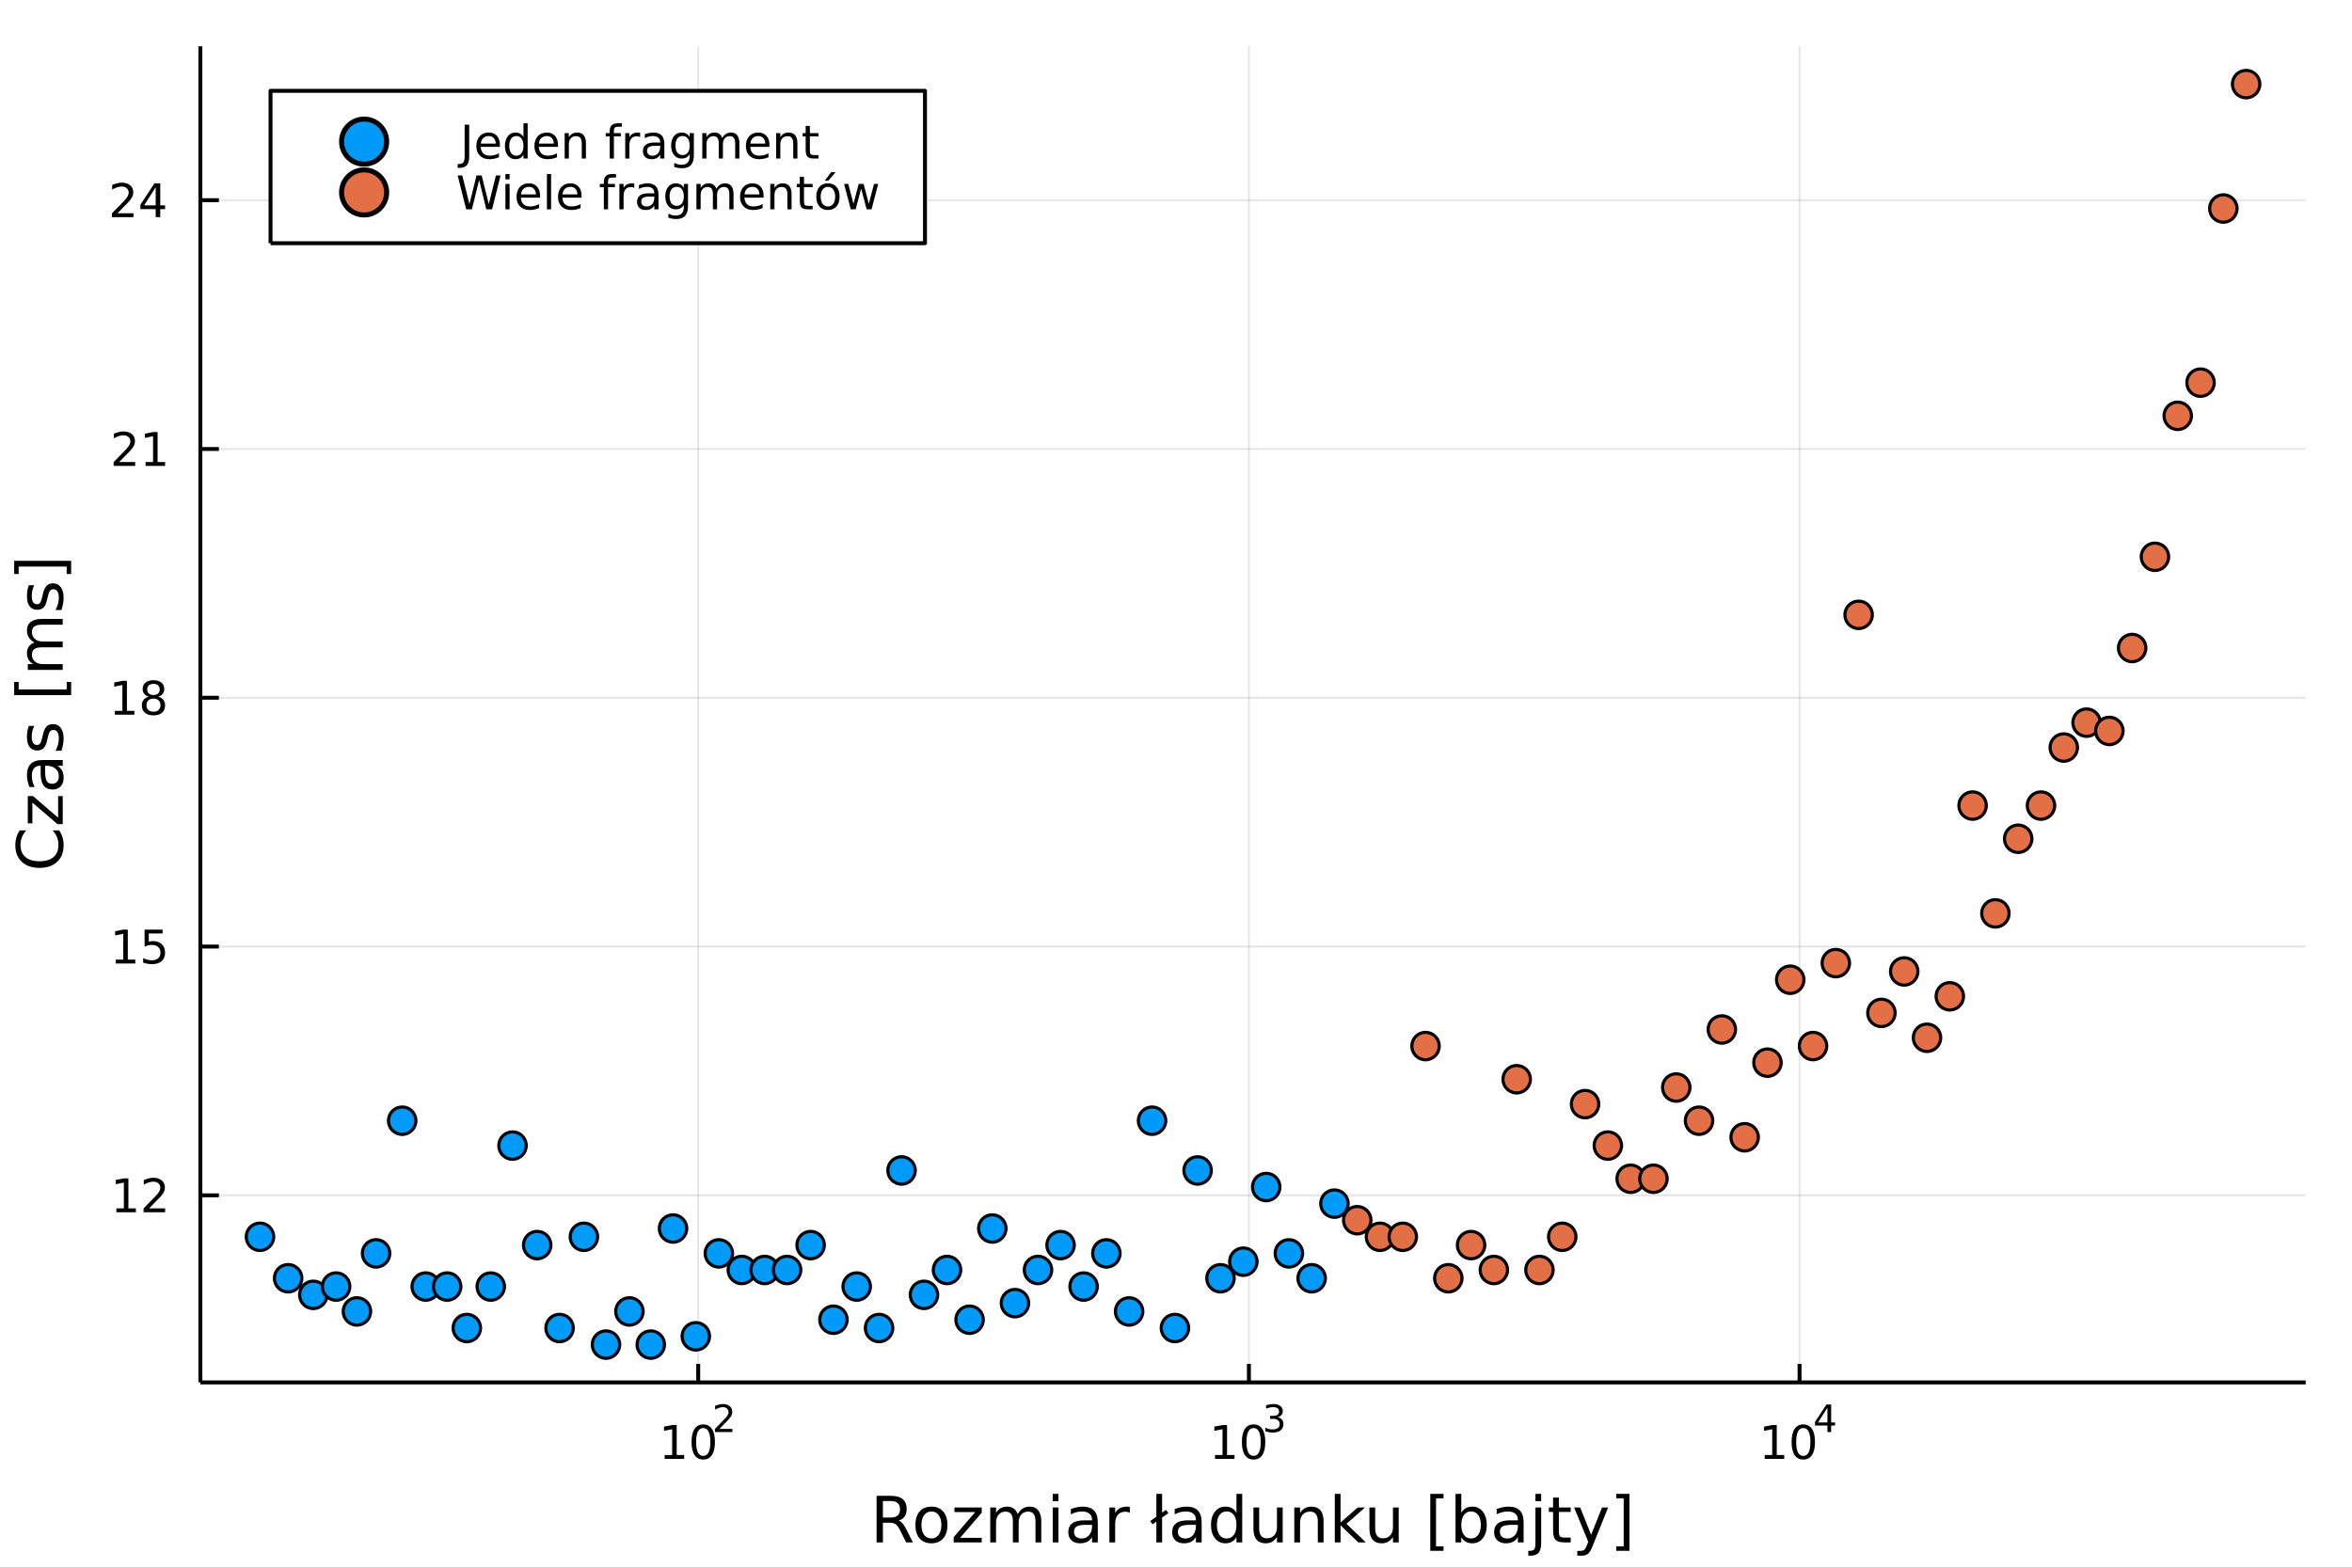 <?xml version="1.0" encoding="utf-8"?>
<svg xmlns="http://www.w3.org/2000/svg" xmlns:xlink="http://www.w3.org/1999/xlink" width="600" height="400" viewBox="0 0 2400 1600">
<rect x="0" y="0" width="2400" height="1600" fill="#333333" stroke="none"/>
<defs>
  <clipPath id="clip360">
    <rect x="0" y="0" width="2400" height="1600"/>
  </clipPath>
</defs>
<path clip-path="url(#clip360)" d="
M0 1600 L2400 1600 L2400 0 L0 0  Z
  " fill="#ffffff" fill-rule="evenodd" fill-opacity="1"/>
<defs>
  <clipPath id="clip361">
    <rect x="480" y="0" width="1681" height="1600"/>
  </clipPath>
</defs>
<path clip-path="url(#clip360)" d="
M204.45 1410.9 L2352.76 1410.9 L2352.76 47.244 L204.45 47.244  Z
  " fill="#ffffff" fill-rule="evenodd" fill-opacity="1"/>
<defs>
  <clipPath id="clip362">
    <rect x="204" y="47" width="2149" height="1365"/>
  </clipPath>
</defs>
<polyline clip-path="url(#clip362)" style="stroke:#000000; stroke-linecap:butt; stroke-linejoin:round; stroke-width:2; stroke-opacity:0.1; fill:none" points="
  712.465,1410.9 712.465,47.244 
  "/>
<polyline clip-path="url(#clip362)" style="stroke:#000000; stroke-linecap:butt; stroke-linejoin:round; stroke-width:2; stroke-opacity:0.1; fill:none" points="
  1274.38,1410.9 1274.38,47.244 
  "/>
<polyline clip-path="url(#clip362)" style="stroke:#000000; stroke-linecap:butt; stroke-linejoin:round; stroke-width:2; stroke-opacity:0.1; fill:none" points="
  1836.29,1410.9 1836.29,47.244 
  "/>
<polyline clip-path="url(#clip360)" style="stroke:#000000; stroke-linecap:butt; stroke-linejoin:round; stroke-width:4; stroke-opacity:1; fill:none" points="
  204.45,1410.9 2352.76,1410.9 
  "/>
<polyline clip-path="url(#clip360)" style="stroke:#000000; stroke-linecap:butt; stroke-linejoin:round; stroke-width:4; stroke-opacity:1; fill:none" points="
  712.465,1410.9 712.465,1392 
  "/>
<polyline clip-path="url(#clip360)" style="stroke:#000000; stroke-linecap:butt; stroke-linejoin:round; stroke-width:4; stroke-opacity:1; fill:none" points="
  1274.38,1410.9 1274.38,1392 
  "/>
<polyline clip-path="url(#clip360)" style="stroke:#000000; stroke-linecap:butt; stroke-linejoin:round; stroke-width:4; stroke-opacity:1; fill:none" points="
  1836.29,1410.9 1836.29,1392 
  "/>
<path clip-path="url(#clip360)" d="M678.237 1485.02 L685.876 1485.02 L685.876 1458.66 L677.566 1460.32 L677.566 1456.06 L685.83 1454.4 L690.506 1454.4 L690.506 1485.02 L698.145 1485.02 L698.145 1488.96 L678.237 1488.96 L678.237 1485.02 Z" fill="#000000" fill-rule="evenodd" fill-opacity="1" /><path clip-path="url(#clip360)" d="M717.589 1457.48 Q713.978 1457.48 712.149 1461.04 Q710.344 1464.58 710.344 1471.71 Q710.344 1478.82 712.149 1482.38 Q713.978 1485.92 717.589 1485.92 Q721.223 1485.92 723.029 1482.38 Q724.858 1478.82 724.858 1471.71 Q724.858 1464.58 723.029 1461.04 Q721.223 1457.48 717.589 1457.48 M717.589 1453.77 Q723.399 1453.77 726.455 1458.38 Q729.534 1462.96 729.534 1471.71 Q729.534 1480.44 726.455 1485.04 Q723.399 1489.63 717.589 1489.63 Q711.779 1489.63 708.7 1485.04 Q705.645 1480.44 705.645 1471.71 Q705.645 1462.96 708.7 1458.38 Q711.779 1453.77 717.589 1453.77 Z" fill="#000000" fill-rule="evenodd" fill-opacity="1" /><path clip-path="url(#clip360)" d="M734.104 1458.35 L747.363 1458.35 L747.363 1461.55 L729.534 1461.55 L729.534 1458.35 Q731.696 1456.11 735.42 1452.35 Q739.163 1448.57 740.122 1447.48 Q741.947 1445.43 742.661 1444.02 Q743.395 1442.59 743.395 1441.22 Q743.395 1438.98 741.815 1437.57 Q740.254 1436.16 737.734 1436.16 Q735.947 1436.16 733.953 1436.78 Q731.979 1437.4 729.722 1438.66 L729.722 1434.82 Q732.016 1433.9 734.01 1433.43 Q736.003 1432.96 737.658 1432.96 Q742.022 1432.96 744.617 1435.14 Q747.213 1437.32 747.213 1440.97 Q747.213 1442.7 746.555 1444.26 Q745.915 1445.8 744.204 1447.91 Q743.733 1448.46 741.213 1451.07 Q738.693 1453.67 734.104 1458.35 Z" fill="#000000" fill-rule="evenodd" fill-opacity="1" /><path clip-path="url(#clip360)" d="M1239.82 1485.02 L1247.46 1485.02 L1247.46 1458.66 L1239.15 1460.32 L1239.15 1456.06 L1247.41 1454.4 L1252.09 1454.4 L1252.09 1485.02 L1259.73 1485.02 L1259.73 1488.96 L1239.82 1488.96 L1239.82 1485.02 Z" fill="#000000" fill-rule="evenodd" fill-opacity="1" /><path clip-path="url(#clip360)" d="M1279.17 1457.48 Q1275.56 1457.48 1273.73 1461.04 Q1271.93 1464.58 1271.93 1471.71 Q1271.93 1478.82 1273.73 1482.38 Q1275.56 1485.92 1279.17 1485.92 Q1282.81 1485.92 1284.61 1482.38 Q1286.44 1478.82 1286.44 1471.71 Q1286.44 1464.58 1284.61 1461.04 Q1282.81 1457.48 1279.17 1457.48 M1279.17 1453.77 Q1284.98 1453.77 1288.04 1458.38 Q1291.12 1462.96 1291.12 1471.71 Q1291.12 1480.44 1288.04 1485.04 Q1284.98 1489.63 1279.17 1489.63 Q1273.36 1489.63 1270.28 1485.04 Q1267.23 1480.44 1267.23 1471.71 Q1267.23 1462.96 1270.28 1458.38 Q1273.36 1453.77 1279.17 1453.77 Z" fill="#000000" fill-rule="evenodd" fill-opacity="1" /><path clip-path="url(#clip360)" d="M1303.81 1446.41 Q1306.54 1446.99 1308.06 1448.83 Q1309.6 1450.68 1309.6 1453.38 Q1309.6 1457.54 1306.74 1459.82 Q1303.89 1462.09 1298.62 1462.09 Q1296.85 1462.09 1294.97 1461.73 Q1293.11 1461.4 1291.12 1460.7 L1291.12 1457.03 Q1292.7 1457.95 1294.58 1458.42 Q1296.46 1458.89 1298.51 1458.89 Q1302.08 1458.89 1303.94 1457.48 Q1305.82 1456.07 1305.82 1453.38 Q1305.82 1450.9 1304.07 1449.51 Q1302.34 1448.1 1299.24 1448.1 L1295.97 1448.1 L1295.97 1444.98 L1299.39 1444.98 Q1302.19 1444.98 1303.68 1443.87 Q1305.17 1442.74 1305.17 1440.63 Q1305.17 1438.47 1303.62 1437.32 Q1302.1 1436.16 1299.24 1436.16 Q1297.68 1436.16 1295.89 1436.49 Q1294.11 1436.83 1291.96 1437.55 L1291.96 1434.16 Q1294.12 1433.56 1296.01 1433.26 Q1297.91 1432.96 1299.58 1432.96 Q1303.9 1432.96 1306.43 1434.93 Q1308.95 1436.89 1308.95 1440.24 Q1308.95 1442.57 1307.61 1444.19 Q1306.27 1445.79 1303.81 1446.41 Z" fill="#000000" fill-rule="evenodd" fill-opacity="1" /><path clip-path="url(#clip360)" d="M1800.74 1485.02 L1808.38 1485.02 L1808.38 1458.66 L1800.07 1460.32 L1800.07 1456.06 L1808.34 1454.4 L1813.01 1454.4 L1813.01 1485.02 L1820.65 1485.02 L1820.65 1488.96 L1800.74 1488.96 L1800.74 1485.02 Z" fill="#000000" fill-rule="evenodd" fill-opacity="1" /><path clip-path="url(#clip360)" d="M1840.1 1457.48 Q1836.48 1457.48 1834.66 1461.04 Q1832.85 1464.58 1832.85 1471.71 Q1832.85 1478.82 1834.66 1482.38 Q1836.48 1485.92 1840.1 1485.92 Q1843.73 1485.92 1845.53 1482.38 Q1847.36 1478.82 1847.36 1471.71 Q1847.36 1464.58 1845.53 1461.04 Q1843.73 1457.48 1840.1 1457.48 M1840.1 1453.77 Q1845.91 1453.77 1848.96 1458.38 Q1852.04 1462.96 1852.04 1471.71 Q1852.04 1480.44 1848.96 1485.04 Q1845.91 1489.63 1840.1 1489.63 Q1834.28 1489.63 1831.21 1485.04 Q1828.15 1480.44 1828.15 1471.71 Q1828.15 1462.96 1831.21 1458.38 Q1834.28 1453.77 1840.1 1453.77 Z" fill="#000000" fill-rule="evenodd" fill-opacity="1" /><path clip-path="url(#clip360)" d="M1864.72 1436.78 L1855.12 1451.77 L1864.72 1451.77 L1864.72 1436.78 M1863.72 1433.47 L1868.5 1433.47 L1868.5 1451.77 L1872.5 1451.77 L1872.5 1454.93 L1868.5 1454.93 L1868.5 1461.55 L1864.72 1461.55 L1864.72 1454.93 L1852.04 1454.93 L1852.04 1451.26 L1863.72 1433.47 Z" fill="#000000" fill-rule="evenodd" fill-opacity="1" /><path clip-path="url(#clip360)" d="M917.031 1551.91 Q919.1 1552.61 921.041 1554.9 Q923.014 1557.19 924.988 1561.2 L931.513 1574.19 L924.606 1574.19 L918.527 1562 Q916.171 1557.22 913.943 1555.66 Q911.747 1554.1 907.928 1554.1 L900.925 1554.1 L900.925 1574.19 L894.496 1574.19 L894.496 1526.67 L909.01 1526.67 Q917.158 1526.67 921.168 1530.07 Q925.179 1533.48 925.179 1540.35 Q925.179 1544.84 923.078 1547.8 Q921.009 1550.76 917.031 1551.91 M900.925 1531.95 L900.925 1548.82 L909.01 1548.82 Q913.657 1548.82 916.012 1546.69 Q918.399 1544.52 918.399 1540.35 Q918.399 1536.18 916.012 1534.08 Q913.657 1531.95 909.01 1531.95 L900.925 1531.95 Z" fill="#000000" fill-rule="evenodd" fill-opacity="1" /><path clip-path="url(#clip360)" d="M950.419 1542.64 Q945.708 1542.64 942.971 1546.34 Q940.234 1550 940.234 1556.39 Q940.234 1562.79 942.939 1566.48 Q945.676 1570.14 950.419 1570.14 Q955.098 1570.14 957.835 1566.45 Q960.572 1562.76 960.572 1556.39 Q960.572 1550.06 957.835 1546.37 Q955.098 1542.64 950.419 1542.64 M950.419 1537.68 Q958.058 1537.68 962.418 1542.64 Q966.779 1547.61 966.779 1556.39 Q966.779 1565.15 962.418 1570.14 Q958.058 1575.11 950.419 1575.11 Q942.748 1575.11 938.388 1570.14 Q934.059 1565.15 934.059 1556.39 Q934.059 1547.61 938.388 1542.64 Q942.748 1537.68 950.419 1537.68 Z" fill="#000000" fill-rule="evenodd" fill-opacity="1" /><path clip-path="url(#clip360)" d="M973.94 1538.54 L1001.76 1538.54 L1001.76 1543.88 L979.733 1569.51 L1001.76 1569.51 L1001.76 1574.19 L973.144 1574.19 L973.144 1568.84 L995.17 1543.22 L973.94 1543.22 L973.94 1538.54 Z" fill="#000000" fill-rule="evenodd" fill-opacity="1" /><path clip-path="url(#clip360)" d="M1038.46 1545.38 Q1040.65 1541.43 1043.71 1539.56 Q1046.76 1537.68 1050.9 1537.68 Q1056.47 1537.68 1059.5 1541.59 Q1062.52 1545.48 1062.52 1552.67 L1062.52 1574.19 L1056.63 1574.19 L1056.63 1552.86 Q1056.63 1547.74 1054.82 1545.25 Q1053 1542.77 1049.28 1542.77 Q1044.73 1542.77 1042.08 1545.79 Q1039.44 1548.82 1039.44 1554.04 L1039.44 1574.19 L1033.55 1574.19 L1033.55 1552.86 Q1033.55 1547.7 1031.74 1545.25 Q1029.93 1542.77 1026.14 1542.77 Q1021.65 1542.77 1019.01 1545.83 Q1016.37 1548.85 1016.37 1554.04 L1016.37 1574.19 L1010.48 1574.19 L1010.48 1538.54 L1016.37 1538.54 L1016.37 1544.08 Q1018.37 1540.8 1021.17 1539.24 Q1023.97 1537.68 1027.83 1537.68 Q1031.71 1537.68 1034.41 1539.65 Q1037.15 1541.62 1038.46 1545.38 Z" fill="#000000" fill-rule="evenodd" fill-opacity="1" /><path clip-path="url(#clip360)" d="M1074.2 1538.54 L1080.06 1538.54 L1080.06 1574.19 L1074.2 1574.19 L1074.2 1538.54 M1074.2 1524.66 L1080.06 1524.66 L1080.06 1532.08 L1074.2 1532.08 L1074.2 1524.66 Z" fill="#000000" fill-rule="evenodd" fill-opacity="1" /><path clip-path="url(#clip360)" d="M1108.51 1556.27 Q1101.41 1556.27 1098.68 1557.89 Q1095.94 1559.51 1095.94 1563.43 Q1095.94 1566.55 1097.98 1568.39 Q1100.04 1570.21 1103.58 1570.21 Q1108.45 1570.21 1111.38 1566.77 Q1114.34 1563.3 1114.34 1557.57 L1114.34 1556.27 L1108.51 1556.27 M1120.19 1553.85 L1120.19 1574.19 L1114.34 1574.19 L1114.34 1568.77 Q1112.33 1572.02 1109.34 1573.58 Q1106.35 1575.11 1102.02 1575.11 Q1096.54 1575.11 1093.3 1572.05 Q1090.08 1568.97 1090.08 1563.81 Q1090.08 1557.79 1094.09 1554.74 Q1098.14 1551.68 1106.12 1551.68 L1114.34 1551.68 L1114.34 1551.11 Q1114.34 1547.07 1111.66 1544.87 Q1109.02 1542.64 1104.21 1542.64 Q1101.16 1542.64 1098.26 1543.38 Q1095.37 1544.11 1092.69 1545.57 L1092.69 1540.16 Q1095.91 1538.92 1098.93 1538.31 Q1101.95 1537.68 1104.82 1537.68 Q1112.55 1537.68 1116.37 1541.69 Q1120.19 1545.7 1120.19 1553.85 Z" fill="#000000" fill-rule="evenodd" fill-opacity="1" /><path clip-path="url(#clip360)" d="M1152.91 1544.01 Q1151.93 1543.44 1150.75 1543.18 Q1149.6 1542.9 1148.2 1542.9 Q1143.24 1542.9 1140.56 1546.14 Q1137.92 1549.36 1137.92 1555.41 L1137.92 1574.19 L1132.03 1574.19 L1132.03 1538.54 L1137.92 1538.54 L1137.92 1544.08 Q1139.77 1540.83 1142.73 1539.27 Q1145.69 1537.68 1149.92 1537.68 Q1150.52 1537.68 1151.26 1537.77 Q1151.99 1537.84 1152.88 1538 L1152.91 1544.01 Z" fill="#000000" fill-rule="evenodd" fill-opacity="1" /><path clip-path="url(#clip360)" d="M1179.97 1524.66 L1185.82 1524.66 L1185.82 1543.82 L1189.8 1540.96 L1192.22 1544.33 L1185.82 1548.82 L1185.82 1574.19 L1179.97 1574.19 L1179.97 1552.99 L1176.05 1555.79 L1173.7 1552.41 L1179.97 1547.93 L1179.97 1524.66 Z" fill="#000000" fill-rule="evenodd" fill-opacity="1" /><path clip-path="url(#clip360)" d="M1214.5 1556.27 Q1207.4 1556.27 1204.67 1557.89 Q1201.93 1559.51 1201.93 1563.43 Q1201.93 1566.55 1203.96 1568.39 Q1206.03 1570.21 1209.57 1570.21 Q1214.44 1570.21 1217.36 1566.77 Q1220.32 1563.3 1220.32 1557.57 L1220.32 1556.27 L1214.5 1556.27 M1226.18 1553.85 L1226.18 1574.19 L1220.32 1574.19 L1220.32 1568.77 Q1218.32 1572.02 1215.33 1573.58 Q1212.34 1575.11 1208.01 1575.11 Q1202.53 1575.11 1199.29 1572.05 Q1196.07 1568.97 1196.07 1563.81 Q1196.07 1557.79 1200.08 1554.74 Q1204.12 1551.68 1212.11 1551.68 L1220.32 1551.68 L1220.32 1551.11 Q1220.32 1547.07 1217.65 1544.87 Q1215.01 1542.64 1210.2 1542.64 Q1207.15 1542.64 1204.25 1543.38 Q1201.35 1544.11 1198.68 1545.57 L1198.68 1540.16 Q1201.9 1538.92 1204.92 1538.31 Q1207.94 1537.68 1210.81 1537.68 Q1218.54 1537.68 1222.36 1541.69 Q1226.18 1545.7 1226.18 1553.85 Z" fill="#000000" fill-rule="evenodd" fill-opacity="1" /><path clip-path="url(#clip360)" d="M1261.7 1543.95 L1261.7 1524.66 L1267.56 1524.66 L1267.56 1574.19 L1261.7 1574.19 L1261.7 1568.84 Q1259.86 1572.02 1257.02 1573.58 Q1254.22 1575.11 1250.28 1575.11 Q1243.81 1575.11 1239.74 1569.95 Q1235.7 1564.8 1235.7 1556.39 Q1235.7 1547.99 1239.74 1542.83 Q1243.81 1537.68 1250.28 1537.68 Q1254.22 1537.68 1257.02 1539.24 Q1259.86 1540.77 1261.7 1543.95 M1241.75 1556.39 Q1241.75 1562.85 1244.39 1566.55 Q1247.06 1570.21 1251.71 1570.21 Q1256.35 1570.21 1259.03 1566.55 Q1261.7 1562.85 1261.7 1556.39 Q1261.7 1549.93 1259.03 1546.27 Q1256.35 1542.58 1251.71 1542.58 Q1247.06 1542.58 1244.39 1546.27 Q1241.75 1549.93 1241.75 1556.39 Z" fill="#000000" fill-rule="evenodd" fill-opacity="1" /><path clip-path="url(#clip360)" d="M1279.02 1560.12 L1279.02 1538.54 L1284.87 1538.54 L1284.87 1559.89 Q1284.87 1564.96 1286.85 1567.5 Q1288.82 1570.02 1292.77 1570.02 Q1297.51 1570.02 1300.25 1566.99 Q1303.02 1563.97 1303.02 1558.75 L1303.02 1538.54 L1308.87 1538.54 L1308.87 1574.19 L1303.02 1574.19 L1303.02 1568.71 Q1300.88 1571.96 1298.05 1573.55 Q1295.25 1575.11 1291.53 1575.11 Q1285.38 1575.11 1282.2 1571.29 Q1279.02 1567.47 1279.02 1560.12 M1293.75 1537.68 L1293.75 1537.68 Z" fill="#000000" fill-rule="evenodd" fill-opacity="1" /><path clip-path="url(#clip360)" d="M1350.57 1552.67 L1350.57 1574.19 L1344.71 1574.19 L1344.71 1552.86 Q1344.71 1547.8 1342.74 1545.29 Q1340.76 1542.77 1336.82 1542.77 Q1332.07 1542.77 1329.34 1545.79 Q1326.6 1548.82 1326.6 1554.04 L1326.6 1574.19 L1320.71 1574.19 L1320.71 1538.54 L1326.6 1538.54 L1326.6 1544.08 Q1328.7 1540.86 1331.53 1539.27 Q1334.4 1537.68 1338.12 1537.68 Q1344.27 1537.68 1347.42 1541.5 Q1350.57 1545.29 1350.57 1552.67 Z" fill="#000000" fill-rule="evenodd" fill-opacity="1" /><path clip-path="url(#clip360)" d="M1362.03 1524.66 L1367.91 1524.66 L1367.91 1553.91 L1385.39 1538.54 L1392.87 1538.54 L1373.96 1555.22 L1393.66 1574.19 L1386.02 1574.19 L1367.91 1556.78 L1367.91 1574.19 L1362.03 1574.19 L1362.03 1524.66 Z" fill="#000000" fill-rule="evenodd" fill-opacity="1" /><path clip-path="url(#clip360)" d="M1397.39 1560.12 L1397.39 1538.54 L1403.24 1538.54 L1403.24 1559.89 Q1403.24 1564.96 1405.22 1567.5 Q1407.19 1570.02 1411.14 1570.02 Q1415.88 1570.02 1418.62 1566.99 Q1421.39 1563.97 1421.39 1558.75 L1421.39 1538.54 L1427.24 1538.54 L1427.24 1574.19 L1421.39 1574.19 L1421.39 1568.71 Q1419.25 1571.96 1416.42 1573.55 Q1413.62 1575.11 1409.9 1575.11 Q1403.75 1575.11 1400.57 1571.29 Q1397.39 1567.47 1397.39 1560.12 M1412.12 1537.68 L1412.12 1537.68 Z" fill="#000000" fill-rule="evenodd" fill-opacity="1" /><path clip-path="url(#clip360)" d="M1459.48 1524.66 L1472.98 1524.66 L1472.98 1529.21 L1465.34 1529.21 L1465.34 1578.23 L1472.98 1578.23 L1472.98 1582.78 L1459.48 1582.78 L1459.48 1524.66 Z" fill="#000000" fill-rule="evenodd" fill-opacity="1" /><path clip-path="url(#clip360)" d="M1511.05 1556.39 Q1511.05 1549.93 1508.37 1546.27 Q1505.73 1542.58 1501.08 1542.58 Q1496.44 1542.58 1493.76 1546.27 Q1491.12 1549.93 1491.12 1556.39 Q1491.12 1562.85 1493.76 1566.55 Q1496.44 1570.21 1501.08 1570.21 Q1505.73 1570.21 1508.37 1566.55 Q1511.05 1562.85 1511.05 1556.39 M1491.12 1543.95 Q1492.97 1540.77 1495.77 1539.24 Q1498.6 1537.68 1502.52 1537.68 Q1509.01 1537.68 1513.05 1542.83 Q1517.13 1547.99 1517.13 1556.39 Q1517.13 1564.8 1513.05 1569.95 Q1509.01 1575.11 1502.52 1575.11 Q1498.6 1575.11 1495.77 1573.58 Q1492.97 1572.02 1491.12 1568.84 L1491.12 1574.19 L1485.23 1574.19 L1485.23 1524.66 L1491.12 1524.66 L1491.12 1543.95 Z" fill="#000000" fill-rule="evenodd" fill-opacity="1" /><path clip-path="url(#clip360)" d="M1543.03 1556.27 Q1535.94 1556.27 1533.2 1557.89 Q1530.46 1559.51 1530.46 1563.43 Q1530.46 1566.55 1532.5 1568.39 Q1534.57 1570.21 1538.1 1570.21 Q1542.97 1570.21 1545.9 1566.77 Q1548.86 1563.3 1548.86 1557.57 L1548.86 1556.27 L1543.03 1556.27 M1554.72 1553.85 L1554.72 1574.19 L1548.86 1574.19 L1548.86 1568.77 Q1546.85 1572.02 1543.86 1573.58 Q1540.87 1575.11 1536.54 1575.11 Q1531.07 1575.11 1527.82 1572.05 Q1524.61 1568.97 1524.61 1563.81 Q1524.61 1557.79 1528.62 1554.74 Q1532.66 1551.68 1540.65 1551.68 L1548.86 1551.68 L1548.86 1551.11 Q1548.86 1547.07 1546.19 1544.87 Q1543.54 1542.64 1538.74 1542.64 Q1535.68 1542.64 1532.79 1543.38 Q1529.89 1544.11 1527.22 1545.57 L1527.22 1540.16 Q1530.43 1538.92 1533.45 1538.31 Q1536.48 1537.68 1539.34 1537.68 Q1547.08 1537.68 1550.9 1541.69 Q1554.72 1545.7 1554.72 1553.85 Z" fill="#000000" fill-rule="evenodd" fill-opacity="1" /><path clip-path="url(#clip360)" d="M1566.78 1538.54 L1572.63 1538.54 L1572.63 1574.82 Q1572.63 1581.63 1570.02 1584.69 Q1567.45 1587.74 1561.69 1587.74 L1559.46 1587.74 L1559.46 1582.78 L1561.02 1582.78 Q1564.36 1582.78 1565.57 1581.22 Q1566.78 1579.69 1566.78 1574.82 L1566.78 1538.54 M1566.78 1524.66 L1572.63 1524.66 L1572.63 1532.08 L1566.78 1532.08 L1566.78 1524.66 Z" fill="#000000" fill-rule="evenodd" fill-opacity="1" /><path clip-path="url(#clip360)" d="M1590.68 1528.42 L1590.68 1538.54 L1602.74 1538.54 L1602.74 1543.09 L1590.68 1543.09 L1590.68 1562.44 Q1590.68 1566.8 1591.86 1568.04 Q1593.07 1569.28 1596.73 1569.28 L1602.74 1569.28 L1602.74 1574.19 L1596.73 1574.19 Q1589.95 1574.19 1587.37 1571.67 Q1584.79 1569.12 1584.79 1562.44 L1584.79 1543.09 L1580.5 1543.09 L1580.5 1538.54 L1584.79 1538.54 L1584.79 1528.42 L1590.68 1528.42 Z" fill="#000000" fill-rule="evenodd" fill-opacity="1" /><path clip-path="url(#clip360)" d="M1625.28 1577.5 Q1622.8 1583.86 1620.44 1585.8 Q1618.09 1587.74 1614.14 1587.74 L1609.46 1587.74 L1609.46 1582.84 L1612.9 1582.84 Q1615.32 1582.84 1616.65 1581.7 Q1617.99 1580.55 1619.61 1576.29 L1620.66 1573.61 L1606.25 1538.54 L1612.45 1538.54 L1623.59 1566.42 L1634.73 1538.54 L1640.94 1538.54 L1625.28 1577.5 Z" fill="#000000" fill-rule="evenodd" fill-opacity="1" /><path clip-path="url(#clip360)" d="M1662.71 1524.66 L1662.71 1582.78 L1649.21 1582.78 L1649.21 1578.23 L1656.82 1578.23 L1656.82 1529.21 L1649.21 1529.21 L1649.21 1524.66 L1662.71 1524.66 Z" fill="#000000" fill-rule="evenodd" fill-opacity="1" /><polyline clip-path="url(#clip362)" style="stroke:#000000; stroke-linecap:butt; stroke-linejoin:round; stroke-width:2; stroke-opacity:0.1; fill:none" points="
  204.45,1219.96 2352.76,1219.96 
  "/>
<polyline clip-path="url(#clip362)" style="stroke:#000000; stroke-linecap:butt; stroke-linejoin:round; stroke-width:2; stroke-opacity:0.1; fill:none" points="
  204.45,966.051 2352.76,966.051 
  "/>
<polyline clip-path="url(#clip362)" style="stroke:#000000; stroke-linecap:butt; stroke-linejoin:round; stroke-width:2; stroke-opacity:0.1; fill:none" points="
  204.45,712.143 2352.76,712.143 
  "/>
<polyline clip-path="url(#clip362)" style="stroke:#000000; stroke-linecap:butt; stroke-linejoin:round; stroke-width:2; stroke-opacity:0.1; fill:none" points="
  204.45,458.236 2352.76,458.236 
  "/>
<polyline clip-path="url(#clip362)" style="stroke:#000000; stroke-linecap:butt; stroke-linejoin:round; stroke-width:2; stroke-opacity:0.1; fill:none" points="
  204.45,204.328 2352.76,204.328 
  "/>
<polyline clip-path="url(#clip360)" style="stroke:#000000; stroke-linecap:butt; stroke-linejoin:round; stroke-width:4; stroke-opacity:1; fill:none" points="
  204.45,1410.9 204.45,47.244 
  "/>
<polyline clip-path="url(#clip360)" style="stroke:#000000; stroke-linecap:butt; stroke-linejoin:round; stroke-width:4; stroke-opacity:1; fill:none" points="
  204.45,1219.96 223.347,1219.96 
  "/>
<polyline clip-path="url(#clip360)" style="stroke:#000000; stroke-linecap:butt; stroke-linejoin:round; stroke-width:4; stroke-opacity:1; fill:none" points="
  204.45,966.051 223.347,966.051 
  "/>
<polyline clip-path="url(#clip360)" style="stroke:#000000; stroke-linecap:butt; stroke-linejoin:round; stroke-width:4; stroke-opacity:1; fill:none" points="
  204.45,712.143 223.347,712.143 
  "/>
<polyline clip-path="url(#clip360)" style="stroke:#000000; stroke-linecap:butt; stroke-linejoin:round; stroke-width:4; stroke-opacity:1; fill:none" points="
  204.45,458.236 223.347,458.236 
  "/>
<polyline clip-path="url(#clip360)" style="stroke:#000000; stroke-linecap:butt; stroke-linejoin:round; stroke-width:4; stroke-opacity:1; fill:none" points="
  204.45,204.328 223.347,204.328 
  "/>
<path clip-path="url(#clip360)" d="M118.751 1233.3 L126.39 1233.3 L126.39 1206.94 L118.08 1208.6 L118.08 1204.34 L126.343 1202.68 L131.019 1202.68 L131.019 1233.3 L138.658 1233.3 L138.658 1237.24 L118.751 1237.24 L118.751 1233.3 Z" fill="#000000" fill-rule="evenodd" fill-opacity="1" /><path clip-path="url(#clip360)" d="M152.13 1233.3 L168.45 1233.3 L168.45 1237.24 L146.505 1237.24 L146.505 1233.3 Q149.167 1230.55 153.751 1225.92 Q158.357 1221.27 159.538 1219.92 Q161.783 1217.4 162.663 1215.66 Q163.565 1213.9 163.565 1212.22 Q163.565 1209.46 161.621 1207.72 Q159.7 1205.99 156.598 1205.99 Q154.399 1205.99 151.945 1206.75 Q149.515 1207.52 146.737 1209.07 L146.737 1204.34 Q149.561 1203.21 152.015 1202.63 Q154.468 1202.05 156.505 1202.05 Q161.876 1202.05 165.07 1204.74 Q168.264 1207.42 168.264 1211.91 Q168.264 1214.04 167.454 1215.97 Q166.667 1217.86 164.561 1220.46 Q163.982 1221.13 160.88 1224.34 Q157.778 1227.54 152.13 1233.3 Z" fill="#000000" fill-rule="evenodd" fill-opacity="1" /><path clip-path="url(#clip360)" d="M118.149 979.396 L125.788 979.396 L125.788 953.03 L117.478 954.697 L117.478 950.437 L125.742 948.771 L130.417 948.771 L130.417 979.396 L138.056 979.396 L138.056 983.331 L118.149 983.331 L118.149 979.396 Z" fill="#000000" fill-rule="evenodd" fill-opacity="1" /><path clip-path="url(#clip360)" d="M147.547 948.771 L165.903 948.771 L165.903 952.706 L151.829 952.706 L151.829 961.178 Q152.848 960.831 153.866 960.669 Q154.885 960.484 155.903 960.484 Q161.69 960.484 165.07 963.655 Q168.45 966.826 168.45 972.243 Q168.45 977.821 164.977 980.923 Q161.505 984.002 155.186 984.002 Q153.01 984.002 150.741 983.632 Q148.496 983.261 146.089 982.521 L146.089 977.821 Q148.172 978.956 150.394 979.511 Q152.616 980.067 155.093 980.067 Q159.098 980.067 161.436 977.96 Q163.774 975.854 163.774 972.243 Q163.774 968.632 161.436 966.525 Q159.098 964.419 155.093 964.419 Q153.218 964.419 151.343 964.835 Q149.491 965.252 147.547 966.132 L147.547 948.771 Z" fill="#000000" fill-rule="evenodd" fill-opacity="1" /><path clip-path="url(#clip360)" d="M117.246 725.488 L124.885 725.488 L124.885 699.122 L116.575 700.789 L116.575 696.53 L124.839 694.863 L129.515 694.863 L129.515 725.488 L137.154 725.488 L137.154 729.423 L117.246 729.423 L117.246 725.488 Z" fill="#000000" fill-rule="evenodd" fill-opacity="1" /><path clip-path="url(#clip360)" d="M156.598 713.011 Q153.265 713.011 151.343 714.794 Q149.445 716.576 149.445 719.701 Q149.445 722.826 151.343 724.608 Q153.265 726.391 156.598 726.391 Q159.931 726.391 161.852 724.608 Q163.774 722.803 163.774 719.701 Q163.774 716.576 161.852 714.794 Q159.954 713.011 156.598 713.011 M151.922 711.021 Q148.913 710.28 147.223 708.22 Q145.556 706.159 145.556 703.196 Q145.556 699.053 148.496 696.646 Q151.459 694.238 156.598 694.238 Q161.76 694.238 164.7 696.646 Q167.64 699.053 167.64 703.196 Q167.64 706.159 165.95 708.22 Q164.283 710.28 161.297 711.021 Q164.677 711.808 166.552 714.099 Q168.45 716.391 168.45 719.701 Q168.45 724.724 165.371 727.409 Q162.315 730.094 156.598 730.094 Q150.88 730.094 147.802 727.409 Q144.746 724.724 144.746 719.701 Q144.746 716.391 146.644 714.099 Q148.542 711.808 151.922 711.021 M150.209 703.636 Q150.209 706.321 151.876 707.826 Q153.566 709.331 156.598 709.331 Q159.607 709.331 161.297 707.826 Q163.01 706.321 163.01 703.636 Q163.01 700.951 161.297 699.447 Q159.607 697.942 156.598 697.942 Q153.566 697.942 151.876 699.447 Q150.209 700.951 150.209 703.636 Z" fill="#000000" fill-rule="evenodd" fill-opacity="1" /><path clip-path="url(#clip360)" d="M121.598 471.581 L137.917 471.581 L137.917 475.516 L115.973 475.516 L115.973 471.581 Q118.635 468.826 123.218 464.196 Q127.825 459.544 129.005 458.201 Q131.251 455.678 132.13 453.942 Q133.033 452.182 133.033 450.493 Q133.033 447.738 131.089 446.002 Q129.167 444.266 126.066 444.266 Q123.867 444.266 121.413 445.03 Q118.982 445.794 116.205 447.345 L116.205 442.622 Q119.029 441.488 121.482 440.909 Q123.936 440.331 125.973 440.331 Q131.343 440.331 134.538 443.016 Q137.732 445.701 137.732 450.192 Q137.732 452.321 136.922 454.243 Q136.135 456.141 134.029 458.733 Q133.45 459.405 130.348 462.622 Q127.246 465.817 121.598 471.581 Z" fill="#000000" fill-rule="evenodd" fill-opacity="1" /><path clip-path="url(#clip360)" d="M148.542 471.581 L156.181 471.581 L156.181 445.215 L147.871 446.882 L147.871 442.622 L156.135 440.956 L160.811 440.956 L160.811 471.581 L168.45 471.581 L168.45 475.516 L148.542 475.516 L148.542 471.581 Z" fill="#000000" fill-rule="evenodd" fill-opacity="1" /><path clip-path="url(#clip360)" d="M119.885 217.673 L136.204 217.673 L136.204 221.608 L114.26 221.608 L114.26 217.673 Q116.922 214.918 121.505 210.289 Q126.112 205.636 127.292 204.293 Q129.538 201.77 130.417 200.034 Q131.32 198.275 131.32 196.585 Q131.32 193.831 129.376 192.094 Q127.455 190.358 124.353 190.358 Q122.154 190.358 119.7 191.122 Q117.269 191.886 114.492 193.437 L114.492 188.715 Q117.316 187.581 119.769 187.002 Q122.223 186.423 124.26 186.423 Q129.63 186.423 132.825 189.108 Q136.019 191.794 136.019 196.284 Q136.019 198.414 135.209 200.335 Q134.422 202.233 132.316 204.826 Q131.737 205.497 128.635 208.715 Q125.533 211.909 119.885 217.673 Z" fill="#000000" fill-rule="evenodd" fill-opacity="1" /><path clip-path="url(#clip360)" d="M158.866 191.122 L147.061 209.571 L158.866 209.571 L158.866 191.122 M157.64 187.048 L163.519 187.048 L163.519 209.571 L168.45 209.571 L168.45 213.46 L163.519 213.46 L163.519 221.608 L158.866 221.608 L158.866 213.46 L143.265 213.46 L143.265 208.946 L157.64 187.048 Z" fill="#000000" fill-rule="evenodd" fill-opacity="1" /><path clip-path="url(#clip360)" d="M20.144 847.457 L26.924 847.457 Q23.9 850.703 22.404 854.395 Q20.908 858.055 20.908 862.193 Q20.908 870.341 25.905 874.67 Q30.871 878.999 40.292 878.999 Q49.681 878.999 54.678 874.67 Q59.644 870.341 59.644 862.193 Q59.644 858.055 58.148 854.395 Q56.652 850.703 53.628 847.457 L60.344 847.457 Q62.636 850.83 63.781 854.618 Q64.927 858.374 64.927 862.575 Q64.927 873.365 58.339 879.572 Q51.718 885.778 40.292 885.778 Q28.834 885.778 22.245 879.572 Q15.625 873.365 15.625 862.575 Q15.625 858.31 16.771 854.554 Q17.885 850.767 20.144 847.457 Z" fill="#000000" fill-rule="evenodd" fill-opacity="1" /><path clip-path="url(#clip360)" d="M28.356 840.327 L28.356 812.509 L33.703 812.509 L59.325 834.534 L59.325 812.509 L64.004 812.509 L64.004 841.123 L58.657 841.123 L33.035 819.097 L33.035 840.327 L28.356 840.327 Z" fill="#000000" fill-rule="evenodd" fill-opacity="1" /><path clip-path="url(#clip360)" d="M46.085 787.364 Q46.085 794.462 47.708 797.199 Q49.331 799.937 53.246 799.937 Q56.365 799.937 58.211 797.9 Q60.026 795.831 60.026 792.298 Q60.026 787.428 56.588 784.5 Q53.119 781.54 47.39 781.54 L46.085 781.54 L46.085 787.364 M43.666 775.683 L64.004 775.683 L64.004 781.54 L58.593 781.54 Q61.84 783.545 63.399 786.537 Q64.927 789.529 64.927 793.857 Q64.927 799.332 61.872 802.578 Q58.784 805.793 53.628 805.793 Q47.612 805.793 44.557 801.783 Q41.501 797.74 41.501 789.751 L41.501 781.54 L40.928 781.54 Q36.886 781.54 34.69 784.213 Q32.462 786.855 32.462 791.661 Q32.462 794.717 33.194 797.613 Q33.926 800.51 35.39 803.183 L29.98 803.183 Q28.738 799.968 28.133 796.945 Q27.497 793.921 27.497 791.056 Q27.497 783.322 31.507 779.503 Q35.518 775.683 43.666 775.683 Z" fill="#000000" fill-rule="evenodd" fill-opacity="1" /><path clip-path="url(#clip360)" d="M29.407 740.895 L34.945 740.895 Q33.672 743.377 33.035 746.051 Q32.398 748.724 32.398 751.589 Q32.398 755.95 33.735 758.146 Q35.072 760.31 37.746 760.31 Q39.783 760.31 40.96 758.75 Q42.106 757.191 43.157 752.48 L43.602 750.475 Q44.939 744.237 47.39 741.627 Q49.809 738.985 54.169 738.985 Q59.134 738.985 62.031 742.932 Q64.927 746.847 64.927 753.722 Q64.927 756.586 64.354 759.705 Q63.813 762.793 62.699 766.23 L56.652 766.23 Q58.339 762.984 59.198 759.833 Q60.026 756.682 60.026 753.594 Q60.026 749.457 58.625 747.229 Q57.193 745.001 54.615 745.001 Q52.228 745.001 50.955 746.624 Q49.681 748.215 48.504 753.658 L48.026 755.695 Q46.88 761.138 44.525 763.557 Q42.138 765.976 38 765.976 Q32.971 765.976 30.234 762.411 Q27.497 758.846 27.497 752.289 Q27.497 749.043 27.974 746.178 Q28.452 743.314 29.407 740.895 Z" fill="#000000" fill-rule="evenodd" fill-opacity="1" /><path clip-path="url(#clip360)" d="M14.479 709.48 L14.479 695.985 L19.03 695.985 L19.03 703.623 L68.046 703.623 L68.046 695.985 L72.598 695.985 L72.598 709.48 L14.479 709.48 Z" fill="#000000" fill-rule="evenodd" fill-opacity="1" /><path clip-path="url(#clip360)" d="M35.199 655.753 Q31.253 653.557 29.375 650.502 Q27.497 647.446 27.497 643.308 Q27.497 637.738 31.412 634.715 Q35.295 631.691 42.488 631.691 L64.004 631.691 L64.004 637.579 L42.679 637.579 Q37.555 637.579 35.072 639.393 Q32.589 641.208 32.589 644.932 Q32.589 649.483 35.613 652.125 Q38.637 654.767 43.857 654.767 L64.004 654.767 L64.004 660.655 L42.679 660.655 Q37.523 660.655 35.072 662.469 Q32.589 664.283 32.589 668.071 Q32.589 672.559 35.645 675.201 Q38.669 677.842 43.857 677.842 L64.004 677.842 L64.004 683.731 L28.356 683.731 L28.356 677.842 L33.894 677.842 Q30.616 675.837 29.056 673.036 Q27.497 670.235 27.497 666.384 Q27.497 662.501 29.47 659.796 Q31.444 657.058 35.199 655.753 Z" fill="#000000" fill-rule="evenodd" fill-opacity="1" /><path clip-path="url(#clip360)" d="M29.407 597.284 L34.945 597.284 Q33.672 599.767 33.035 602.441 Q32.398 605.114 32.398 607.979 Q32.398 612.339 33.735 614.535 Q35.072 616.7 37.746 616.7 Q39.783 616.7 40.96 615.14 Q42.106 613.581 43.157 608.87 L43.602 606.865 Q44.939 600.626 47.39 598.016 Q49.809 595.375 54.169 595.375 Q59.134 595.375 62.031 599.321 Q64.927 603.236 64.927 610.111 Q64.927 612.976 64.354 616.095 Q63.813 619.182 62.699 622.62 L56.652 622.62 Q58.339 619.373 59.198 616.222 Q60.026 613.071 60.026 609.984 Q60.026 605.846 58.625 603.618 Q57.193 601.39 54.615 601.39 Q52.228 601.39 50.955 603.013 Q49.681 604.605 48.504 610.048 L48.026 612.085 Q46.88 617.527 44.525 619.946 Q42.138 622.365 38 622.365 Q32.971 622.365 30.234 618.8 Q27.497 615.236 27.497 608.679 Q27.497 605.432 27.974 602.568 Q28.452 599.703 29.407 597.284 Z" fill="#000000" fill-rule="evenodd" fill-opacity="1" /><path clip-path="url(#clip360)" d="M14.479 572.363 L72.598 572.363 L72.598 585.858 L68.046 585.858 L68.046 578.251 L19.03 578.251 L19.03 585.858 L14.479 585.858 L14.479 572.363 Z" fill="#000000" fill-rule="evenodd" fill-opacity="1" /><circle clip-path="url(#clip362)" cx="265.251" cy="1262.28" r="14" fill="#009af9" fill-rule="evenodd" fill-opacity="1" stroke="#000000" stroke-opacity="1" stroke-width="3.2"/>
<circle clip-path="url(#clip362)" cx="293.994" cy="1304.59" r="14" fill="#009af9" fill-rule="evenodd" fill-opacity="1" stroke="#000000" stroke-opacity="1" stroke-width="3.2"/>
<circle clip-path="url(#clip362)" cx="319.706" cy="1321.52" r="14" fill="#009af9" fill-rule="evenodd" fill-opacity="1" stroke="#000000" stroke-opacity="1" stroke-width="3.2"/>
<circle clip-path="url(#clip362)" cx="342.965" cy="1313.06" r="14" fill="#009af9" fill-rule="evenodd" fill-opacity="1" stroke="#000000" stroke-opacity="1" stroke-width="3.2"/>
<circle clip-path="url(#clip362)" cx="364.198" cy="1338.45" r="14" fill="#009af9" fill-rule="evenodd" fill-opacity="1" stroke="#000000" stroke-opacity="1" stroke-width="3.2"/>
<circle clip-path="url(#clip362)" cx="383.732" cy="1279.2" r="14" fill="#009af9" fill-rule="evenodd" fill-opacity="1" stroke="#000000" stroke-opacity="1" stroke-width="3.2"/>
<circle clip-path="url(#clip362)" cx="410.38" cy="1143.79" r="14" fill="#009af9" fill-rule="evenodd" fill-opacity="1" stroke="#000000" stroke-opacity="1" stroke-width="3.2"/>
<circle clip-path="url(#clip362)" cx="434.403" cy="1313.06" r="14" fill="#009af9" fill-rule="evenodd" fill-opacity="1" stroke="#000000" stroke-opacity="1" stroke-width="3.2"/>
<circle clip-path="url(#clip362)" cx="456.271" cy="1313.06" r="14" fill="#009af9" fill-rule="evenodd" fill-opacity="1" stroke="#000000" stroke-opacity="1" stroke-width="3.2"/>
<circle clip-path="url(#clip362)" cx="476.34" cy="1355.38" r="14" fill="#009af9" fill-rule="evenodd" fill-opacity="1" stroke="#000000" stroke-opacity="1" stroke-width="3.2"/>
<circle clip-path="url(#clip362)" cx="500.764" cy="1313.06" r="14" fill="#009af9" fill-rule="evenodd" fill-opacity="1" stroke="#000000" stroke-opacity="1" stroke-width="3.2"/>
<circle clip-path="url(#clip362)" cx="522.965" cy="1169.18" r="14" fill="#009af9" fill-rule="evenodd" fill-opacity="1" stroke="#000000" stroke-opacity="1" stroke-width="3.2"/>
<circle clip-path="url(#clip362)" cx="548.145" cy="1270.74" r="14" fill="#009af9" fill-rule="evenodd" fill-opacity="1" stroke="#000000" stroke-opacity="1" stroke-width="3.2"/>
<circle clip-path="url(#clip362)" cx="570.969" cy="1355.38" r="14" fill="#009af9" fill-rule="evenodd" fill-opacity="1" stroke="#000000" stroke-opacity="1" stroke-width="3.2"/>
<circle clip-path="url(#clip362)" cx="595.807" cy="1262.28" r="14" fill="#009af9" fill-rule="evenodd" fill-opacity="1" stroke="#000000" stroke-opacity="1" stroke-width="3.2"/>
<circle clip-path="url(#clip362)" cx="618.35" cy="1372.3" r="14" fill="#009af9" fill-rule="evenodd" fill-opacity="1" stroke="#000000" stroke-opacity="1" stroke-width="3.2"/>
<circle clip-path="url(#clip362)" cx="642.26" cy="1338.45" r="14" fill="#009af9" fill-rule="evenodd" fill-opacity="1" stroke="#000000" stroke-opacity="1" stroke-width="3.2"/>
<circle clip-path="url(#clip362)" cx="664.036" cy="1372.3" r="14" fill="#009af9" fill-rule="evenodd" fill-opacity="1" stroke="#000000" stroke-opacity="1" stroke-width="3.2"/>
<circle clip-path="url(#clip362)" cx="686.753" cy="1253.81" r="14" fill="#009af9" fill-rule="evenodd" fill-opacity="1" stroke="#000000" stroke-opacity="1" stroke-width="3.2"/>
<circle clip-path="url(#clip362)" cx="710.012" cy="1363.84" r="14" fill="#009af9" fill-rule="evenodd" fill-opacity="1" stroke="#000000" stroke-opacity="1" stroke-width="3.2"/>
<circle clip-path="url(#clip362)" cx="733.495" cy="1279.2" r="14" fill="#009af9" fill-rule="evenodd" fill-opacity="1" stroke="#000000" stroke-opacity="1" stroke-width="3.2"/>
<circle clip-path="url(#clip362)" cx="756.958" cy="1296.13" r="14" fill="#009af9" fill-rule="evenodd" fill-opacity="1" stroke="#000000" stroke-opacity="1" stroke-width="3.2"/>
<circle clip-path="url(#clip362)" cx="780.217" cy="1296.13" r="14" fill="#009af9" fill-rule="evenodd" fill-opacity="1" stroke="#000000" stroke-opacity="1" stroke-width="3.2"/>
<circle clip-path="url(#clip362)" cx="803.139" cy="1296.13" r="14" fill="#009af9" fill-rule="evenodd" fill-opacity="1" stroke="#000000" stroke-opacity="1" stroke-width="3.2"/>
<circle clip-path="url(#clip362)" cx="827.162" cy="1270.74" r="14" fill="#009af9" fill-rule="evenodd" fill-opacity="1" stroke="#000000" stroke-opacity="1" stroke-width="3.2"/>
<circle clip-path="url(#clip362)" cx="850.421" cy="1346.91" r="14" fill="#009af9" fill-rule="evenodd" fill-opacity="1" stroke="#000000" stroke-opacity="1" stroke-width="3.2"/>
<circle clip-path="url(#clip362)" cx="874.184" cy="1313.06" r="14" fill="#009af9" fill-rule="evenodd" fill-opacity="1" stroke="#000000" stroke-opacity="1" stroke-width="3.2"/>
<circle clip-path="url(#clip362)" cx="896.985" cy="1355.38" r="14" fill="#009af9" fill-rule="evenodd" fill-opacity="1" stroke="#000000" stroke-opacity="1" stroke-width="3.2"/>
<circle clip-path="url(#clip362)" cx="919.931" cy="1194.57" r="14" fill="#009af9" fill-rule="evenodd" fill-opacity="1" stroke="#000000" stroke-opacity="1" stroke-width="3.2"/>
<circle clip-path="url(#clip362)" cx="942.811" cy="1321.52" r="14" fill="#009af9" fill-rule="evenodd" fill-opacity="1" stroke="#000000" stroke-opacity="1" stroke-width="3.2"/>
<circle clip-path="url(#clip362)" cx="966.329" cy="1296.13" r="14" fill="#009af9" fill-rule="evenodd" fill-opacity="1" stroke="#000000" stroke-opacity="1" stroke-width="3.2"/>
<circle clip-path="url(#clip362)" cx="989.352" cy="1346.91" r="14" fill="#009af9" fill-rule="evenodd" fill-opacity="1" stroke="#000000" stroke-opacity="1" stroke-width="3.2"/>
<circle clip-path="url(#clip362)" cx="1012.54" cy="1253.81" r="14" fill="#009af9" fill-rule="evenodd" fill-opacity="1" stroke="#000000" stroke-opacity="1" stroke-width="3.2"/>
<circle clip-path="url(#clip362)" cx="1035.67" cy="1329.98" r="14" fill="#009af9" fill-rule="evenodd" fill-opacity="1" stroke="#000000" stroke-opacity="1" stroke-width="3.2"/>
<circle clip-path="url(#clip362)" cx="1059.16" cy="1296.13" r="14" fill="#009af9" fill-rule="evenodd" fill-opacity="1" stroke="#000000" stroke-opacity="1" stroke-width="3.2"/>
<circle clip-path="url(#clip362)" cx="1082.21" cy="1270.74" r="14" fill="#009af9" fill-rule="evenodd" fill-opacity="1" stroke="#000000" stroke-opacity="1" stroke-width="3.2"/>
<circle clip-path="url(#clip362)" cx="1105.71" cy="1313.06" r="14" fill="#009af9" fill-rule="evenodd" fill-opacity="1" stroke="#000000" stroke-opacity="1" stroke-width="3.2"/>
<circle clip-path="url(#clip362)" cx="1128.93" cy="1279.2" r="14" fill="#009af9" fill-rule="evenodd" fill-opacity="1" stroke="#000000" stroke-opacity="1" stroke-width="3.2"/>
<circle clip-path="url(#clip362)" cx="1152.14" cy="1338.45" r="14" fill="#009af9" fill-rule="evenodd" fill-opacity="1" stroke="#000000" stroke-opacity="1" stroke-width="3.2"/>
<circle clip-path="url(#clip362)" cx="1175.55" cy="1143.79" r="14" fill="#009af9" fill-rule="evenodd" fill-opacity="1" stroke="#000000" stroke-opacity="1" stroke-width="3.2"/>
<circle clip-path="url(#clip362)" cx="1198.91" cy="1355.38" r="14" fill="#009af9" fill-rule="evenodd" fill-opacity="1" stroke="#000000" stroke-opacity="1" stroke-width="3.2"/>
<circle clip-path="url(#clip362)" cx="1222.05" cy="1194.57" r="14" fill="#009af9" fill-rule="evenodd" fill-opacity="1" stroke="#000000" stroke-opacity="1" stroke-width="3.2"/>
<circle clip-path="url(#clip362)" cx="1245.39" cy="1304.59" r="14" fill="#009af9" fill-rule="evenodd" fill-opacity="1" stroke="#000000" stroke-opacity="1" stroke-width="3.2"/>
<circle clip-path="url(#clip362)" cx="1268.7" cy="1287.67" r="14" fill="#009af9" fill-rule="evenodd" fill-opacity="1" stroke="#000000" stroke-opacity="1" stroke-width="3.2"/>
<circle clip-path="url(#clip362)" cx="1292.02" cy="1211.49" r="14" fill="#009af9" fill-rule="evenodd" fill-opacity="1" stroke="#000000" stroke-opacity="1" stroke-width="3.2"/>
<circle clip-path="url(#clip362)" cx="1315.18" cy="1279.2" r="14" fill="#009af9" fill-rule="evenodd" fill-opacity="1" stroke="#000000" stroke-opacity="1" stroke-width="3.2"/>
<circle clip-path="url(#clip362)" cx="1338.4" cy="1304.59" r="14" fill="#009af9" fill-rule="evenodd" fill-opacity="1" stroke="#000000" stroke-opacity="1" stroke-width="3.2"/>
<circle clip-path="url(#clip362)" cx="1361.66" cy="1228.42" r="14" fill="#009af9" fill-rule="evenodd" fill-opacity="1" stroke="#000000" stroke-opacity="1" stroke-width="3.2"/>
<circle clip-path="url(#clip362)" cx="1384.92" cy="1245.35" r="14" fill="#e26f46" fill-rule="evenodd" fill-opacity="1" stroke="#000000" stroke-opacity="1" stroke-width="3.2"/>
<circle clip-path="url(#clip362)" cx="1408.14" cy="1262.28" r="14" fill="#e26f46" fill-rule="evenodd" fill-opacity="1" stroke="#000000" stroke-opacity="1" stroke-width="3.2"/>
<circle clip-path="url(#clip362)" cx="1431.4" cy="1262.28" r="14" fill="#e26f46" fill-rule="evenodd" fill-opacity="1" stroke="#000000" stroke-opacity="1" stroke-width="3.2"/>
<circle clip-path="url(#clip362)" cx="1454.62" cy="1067.61" r="14" fill="#e26f46" fill-rule="evenodd" fill-opacity="1" stroke="#000000" stroke-opacity="1" stroke-width="3.2"/>
<circle clip-path="url(#clip362)" cx="1477.85" cy="1304.59" r="14" fill="#e26f46" fill-rule="evenodd" fill-opacity="1" stroke="#000000" stroke-opacity="1" stroke-width="3.2"/>
<circle clip-path="url(#clip362)" cx="1501.09" cy="1270.74" r="14" fill="#e26f46" fill-rule="evenodd" fill-opacity="1" stroke="#000000" stroke-opacity="1" stroke-width="3.2"/>
<circle clip-path="url(#clip362)" cx="1524.33" cy="1296.13" r="14" fill="#e26f46" fill-rule="evenodd" fill-opacity="1" stroke="#000000" stroke-opacity="1" stroke-width="3.2"/>
<circle clip-path="url(#clip362)" cx="1547.63" cy="1101.47" r="14" fill="#e26f46" fill-rule="evenodd" fill-opacity="1" stroke="#000000" stroke-opacity="1" stroke-width="3.2"/>
<circle clip-path="url(#clip362)" cx="1570.86" cy="1296.13" r="14" fill="#e26f46" fill-rule="evenodd" fill-opacity="1" stroke="#000000" stroke-opacity="1" stroke-width="3.2"/>
<circle clip-path="url(#clip362)" cx="1594.12" cy="1262.28" r="14" fill="#e26f46" fill-rule="evenodd" fill-opacity="1" stroke="#000000" stroke-opacity="1" stroke-width="3.2"/>
<circle clip-path="url(#clip362)" cx="1617.39" cy="1126.86" r="14" fill="#e26f46" fill-rule="evenodd" fill-opacity="1" stroke="#000000" stroke-opacity="1" stroke-width="3.2"/>
<circle clip-path="url(#clip362)" cx="1640.66" cy="1169.18" r="14" fill="#e26f46" fill-rule="evenodd" fill-opacity="1" stroke="#000000" stroke-opacity="1" stroke-width="3.2"/>
<circle clip-path="url(#clip362)" cx="1663.94" cy="1203.03" r="14" fill="#e26f46" fill-rule="evenodd" fill-opacity="1" stroke="#000000" stroke-opacity="1" stroke-width="3.2"/>
<circle clip-path="url(#clip362)" cx="1687.18" cy="1203.03" r="14" fill="#e26f46" fill-rule="evenodd" fill-opacity="1" stroke="#000000" stroke-opacity="1" stroke-width="3.2"/>
<circle clip-path="url(#clip362)" cx="1710.45" cy="1109.93" r="14" fill="#e26f46" fill-rule="evenodd" fill-opacity="1" stroke="#000000" stroke-opacity="1" stroke-width="3.2"/>
<circle clip-path="url(#clip362)" cx="1733.7" cy="1143.79" r="14" fill="#e26f46" fill-rule="evenodd" fill-opacity="1" stroke="#000000" stroke-opacity="1" stroke-width="3.2"/>
<circle clip-path="url(#clip362)" cx="1756.97" cy="1050.69" r="14" fill="#e26f46" fill-rule="evenodd" fill-opacity="1" stroke="#000000" stroke-opacity="1" stroke-width="3.2"/>
<circle clip-path="url(#clip362)" cx="1780.24" cy="1160.71" r="14" fill="#e26f46" fill-rule="evenodd" fill-opacity="1" stroke="#000000" stroke-opacity="1" stroke-width="3.2"/>
<circle clip-path="url(#clip362)" cx="1803.51" cy="1084.54" r="14" fill="#e26f46" fill-rule="evenodd" fill-opacity="1" stroke="#000000" stroke-opacity="1" stroke-width="3.2"/>
<circle clip-path="url(#clip362)" cx="1826.76" cy="999.905" r="14" fill="#e26f46" fill-rule="evenodd" fill-opacity="1" stroke="#000000" stroke-opacity="1" stroke-width="3.2"/>
<circle clip-path="url(#clip362)" cx="1850.02" cy="1067.61" r="14" fill="#e26f46" fill-rule="evenodd" fill-opacity="1" stroke="#000000" stroke-opacity="1" stroke-width="3.2"/>
<circle clip-path="url(#clip362)" cx="1873.28" cy="982.978" r="14" fill="#e26f46" fill-rule="evenodd" fill-opacity="1" stroke="#000000" stroke-opacity="1" stroke-width="3.2"/>
<circle clip-path="url(#clip362)" cx="1896.55" cy="627.507" r="14" fill="#e26f46" fill-rule="evenodd" fill-opacity="1" stroke="#000000" stroke-opacity="1" stroke-width="3.2"/>
<circle clip-path="url(#clip362)" cx="1919.81" cy="1033.76" r="14" fill="#e26f46" fill-rule="evenodd" fill-opacity="1" stroke="#000000" stroke-opacity="1" stroke-width="3.2"/>
<circle clip-path="url(#clip362)" cx="1943.06" cy="991.441" r="14" fill="#e26f46" fill-rule="evenodd" fill-opacity="1" stroke="#000000" stroke-opacity="1" stroke-width="3.2"/>
<circle clip-path="url(#clip362)" cx="1966.32" cy="1059.15" r="14" fill="#e26f46" fill-rule="evenodd" fill-opacity="1" stroke="#000000" stroke-opacity="1" stroke-width="3.2"/>
<circle clip-path="url(#clip362)" cx="1989.59" cy="1016.83" r="14" fill="#e26f46" fill-rule="evenodd" fill-opacity="1" stroke="#000000" stroke-opacity="1" stroke-width="3.2"/>
<circle clip-path="url(#clip362)" cx="2012.84" cy="822.17" r="14" fill="#e26f46" fill-rule="evenodd" fill-opacity="1" stroke="#000000" stroke-opacity="1" stroke-width="3.2"/>
<circle clip-path="url(#clip362)" cx="2036.11" cy="932.196" r="14" fill="#e26f46" fill-rule="evenodd" fill-opacity="1" stroke="#000000" stroke-opacity="1" stroke-width="3.2"/>
<circle clip-path="url(#clip362)" cx="2059.37" cy="856.024" r="14" fill="#e26f46" fill-rule="evenodd" fill-opacity="1" stroke="#000000" stroke-opacity="1" stroke-width="3.2"/>
<circle clip-path="url(#clip362)" cx="2082.63" cy="822.17" r="14" fill="#e26f46" fill-rule="evenodd" fill-opacity="1" stroke="#000000" stroke-opacity="1" stroke-width="3.2"/>
<circle clip-path="url(#clip362)" cx="2105.89" cy="762.925" r="14" fill="#e26f46" fill-rule="evenodd" fill-opacity="1" stroke="#000000" stroke-opacity="1" stroke-width="3.2"/>
<circle clip-path="url(#clip362)" cx="2129.15" cy="737.534" r="14" fill="#e26f46" fill-rule="evenodd" fill-opacity="1" stroke="#000000" stroke-opacity="1" stroke-width="3.2"/>
<circle clip-path="url(#clip362)" cx="2152.41" cy="745.998" r="14" fill="#e26f46" fill-rule="evenodd" fill-opacity="1" stroke="#000000" stroke-opacity="1" stroke-width="3.2"/>
<circle clip-path="url(#clip362)" cx="2175.66" cy="661.362" r="14" fill="#e26f46" fill-rule="evenodd" fill-opacity="1" stroke="#000000" stroke-opacity="1" stroke-width="3.2"/>
<circle clip-path="url(#clip362)" cx="2198.92" cy="568.262" r="14" fill="#e26f46" fill-rule="evenodd" fill-opacity="1" stroke="#000000" stroke-opacity="1" stroke-width="3.2"/>
<circle clip-path="url(#clip362)" cx="2222.18" cy="424.381" r="14" fill="#e26f46" fill-rule="evenodd" fill-opacity="1" stroke="#000000" stroke-opacity="1" stroke-width="3.2"/>
<circle clip-path="url(#clip362)" cx="2245.44" cy="390.527" r="14" fill="#e26f46" fill-rule="evenodd" fill-opacity="1" stroke="#000000" stroke-opacity="1" stroke-width="3.2"/>
<circle clip-path="url(#clip362)" cx="2268.7" cy="212.792" r="14" fill="#e26f46" fill-rule="evenodd" fill-opacity="1" stroke="#000000" stroke-opacity="1" stroke-width="3.2"/>
<circle clip-path="url(#clip362)" cx="2291.95" cy="85.838" r="14" fill="#e26f46" fill-rule="evenodd" fill-opacity="1" stroke="#000000" stroke-opacity="1" stroke-width="3.2"/>
<path clip-path="url(#clip360)" d="
M276.06 248.219 L943.856 248.219 L943.856 92.699 L276.06 92.699  Z
  " fill="#ffffff" fill-rule="evenodd" fill-opacity="1"/>
<polyline clip-path="url(#clip360)" style="stroke:#000000; stroke-linecap:butt; stroke-linejoin:round; stroke-width:4; stroke-opacity:1; fill:none" points="
  276.06,248.219 943.856,248.219 943.856,92.699 276.06,92.699 276.06,248.219 
  "/>
<circle clip-path="url(#clip360)" cx="371.54" cy="144.539" r="23" fill="#009af9" fill-rule="evenodd" fill-opacity="1" stroke="#000000" stroke-opacity="1" stroke-width="5.12"/>
<path clip-path="url(#clip360)" d="M474.127 127.259 L478.803 127.259 L478.803 159.412 Q478.803 165.662 476.419 168.486 Q474.057 171.31 468.803 171.31 L467.02 171.31 L467.02 167.375 L468.479 167.375 Q471.581 167.375 472.854 165.639 Q474.127 163.903 474.127 159.412 L474.127 127.259 Z" fill="#000000" fill-rule="evenodd" fill-opacity="1" /><path clip-path="url(#clip360)" d="M510.099 147.791 L510.099 149.875 L490.516 149.875 Q490.793 154.273 493.155 156.588 Q495.539 158.879 499.775 158.879 Q502.229 158.879 504.52 158.278 Q506.835 157.676 509.104 156.472 L509.104 160.5 Q506.812 161.472 504.405 161.981 Q501.997 162.49 499.52 162.49 Q493.317 162.49 489.682 158.879 Q486.071 155.268 486.071 149.111 Q486.071 142.745 489.497 139.018 Q492.946 135.268 498.78 135.268 Q504.011 135.268 507.043 138.648 Q510.099 142.004 510.099 147.791 M505.84 146.541 Q505.793 143.046 503.872 140.963 Q501.974 138.879 498.826 138.879 Q495.261 138.879 493.108 140.893 Q490.979 142.907 490.655 146.565 L505.84 146.541 Z" fill="#000000" fill-rule="evenodd" fill-opacity="1" /><path clip-path="url(#clip360)" d="M534.15 139.829 L534.15 125.801 L538.409 125.801 L538.409 161.819 L534.15 161.819 L534.15 157.93 Q532.807 160.245 530.747 161.379 Q528.71 162.49 525.84 162.49 Q521.141 162.49 518.178 158.74 Q515.238 154.991 515.238 148.879 Q515.238 142.768 518.178 139.018 Q521.141 135.268 525.84 135.268 Q528.71 135.268 530.747 136.403 Q532.807 137.514 534.15 139.829 M519.636 148.879 Q519.636 153.578 521.557 156.264 Q523.502 158.926 526.881 158.926 Q530.261 158.926 532.205 156.264 Q534.15 153.578 534.15 148.879 Q534.15 144.18 532.205 141.518 Q530.261 138.833 526.881 138.833 Q523.502 138.833 521.557 141.518 Q519.636 144.18 519.636 148.879 Z" fill="#000000" fill-rule="evenodd" fill-opacity="1" /><path clip-path="url(#clip360)" d="M569.358 147.791 L569.358 149.875 L549.775 149.875 Q550.052 154.273 552.414 156.588 Q554.798 158.879 559.034 158.879 Q561.488 158.879 563.779 158.278 Q566.094 157.676 568.362 156.472 L568.362 160.5 Q566.071 161.472 563.663 161.981 Q561.256 162.49 558.779 162.49 Q552.576 162.49 548.941 158.879 Q545.33 155.268 545.33 149.111 Q545.33 142.745 548.756 139.018 Q552.205 135.268 558.038 135.268 Q563.27 135.268 566.302 138.648 Q569.358 142.004 569.358 147.791 M565.099 146.541 Q565.052 143.046 563.131 140.963 Q561.233 138.879 558.085 138.879 Q554.52 138.879 552.367 140.893 Q550.238 142.907 549.914 146.565 L565.099 146.541 Z" fill="#000000" fill-rule="evenodd" fill-opacity="1" /><path clip-path="url(#clip360)" d="M597.899 146.171 L597.899 161.819 L593.64 161.819 L593.64 146.31 Q593.64 142.629 592.205 140.801 Q590.77 138.972 587.899 138.972 Q584.45 138.972 582.46 141.171 Q580.469 143.37 580.469 147.166 L580.469 161.819 L576.187 161.819 L576.187 135.893 L580.469 135.893 L580.469 139.921 Q581.997 137.583 584.057 136.426 Q586.14 135.268 588.848 135.268 Q593.316 135.268 595.608 138.046 Q597.899 140.801 597.899 146.171 Z" fill="#000000" fill-rule="evenodd" fill-opacity="1" /><path clip-path="url(#clip360)" d="M634.589 125.801 L634.589 129.343 L630.515 129.343 Q628.223 129.343 627.321 130.268 Q626.441 131.194 626.441 133.602 L626.441 135.893 L633.455 135.893 L633.455 139.204 L626.441 139.204 L626.441 161.819 L622.159 161.819 L622.159 139.204 L618.084 139.204 L618.084 135.893 L622.159 135.893 L622.159 134.088 Q622.159 129.759 624.172 127.792 Q626.186 125.801 630.561 125.801 L634.589 125.801 Z" fill="#000000" fill-rule="evenodd" fill-opacity="1" /><path clip-path="url(#clip360)" d="M653.177 139.875 Q652.459 139.458 651.603 139.273 Q650.769 139.065 649.751 139.065 Q646.14 139.065 644.195 141.426 Q642.274 143.764 642.274 148.162 L642.274 161.819 L637.992 161.819 L637.992 135.893 L642.274 135.893 L642.274 139.921 Q643.617 137.56 645.769 136.426 Q647.922 135.268 651.001 135.268 Q651.441 135.268 651.973 135.338 Q652.506 135.384 653.154 135.5 L653.177 139.875 Z" fill="#000000" fill-rule="evenodd" fill-opacity="1" /><path clip-path="url(#clip360)" d="M669.427 148.787 Q664.265 148.787 662.274 149.967 Q660.283 151.148 660.283 153.995 Q660.283 156.264 661.765 157.606 Q663.269 158.926 665.839 158.926 Q669.38 158.926 671.51 156.426 Q673.663 153.903 673.663 149.736 L673.663 148.787 L669.427 148.787 M677.922 147.028 L677.922 161.819 L673.663 161.819 L673.663 157.884 Q672.205 160.245 670.029 161.379 Q667.853 162.49 664.705 162.49 Q660.723 162.49 658.362 160.268 Q656.024 158.023 656.024 154.273 Q656.024 149.898 658.941 147.676 Q661.881 145.454 667.691 145.454 L673.663 145.454 L673.663 145.037 Q673.663 142.097 671.718 140.5 Q669.797 138.879 666.302 138.879 Q664.08 138.879 661.973 139.412 Q659.867 139.944 657.922 141.009 L657.922 137.074 Q660.26 136.171 662.459 135.731 Q664.658 135.268 666.742 135.268 Q672.367 135.268 675.144 138.185 Q677.922 141.102 677.922 147.028 Z" fill="#000000" fill-rule="evenodd" fill-opacity="1" /><path clip-path="url(#clip360)" d="M703.755 148.555 Q703.755 143.926 701.834 141.379 Q699.936 138.833 696.487 138.833 Q693.061 138.833 691.14 141.379 Q689.241 143.926 689.241 148.555 Q689.241 153.162 691.14 155.708 Q693.061 158.254 696.487 158.254 Q699.936 158.254 701.834 155.708 Q703.755 153.162 703.755 148.555 M708.015 158.602 Q708.015 165.222 705.075 168.44 Q702.135 171.68 696.07 171.68 Q693.825 171.68 691.834 171.333 Q689.843 171.009 687.968 170.315 L687.968 166.171 Q689.843 167.19 691.672 167.676 Q693.501 168.162 695.399 168.162 Q699.589 168.162 701.672 165.963 Q703.755 163.787 703.755 159.365 L703.755 157.259 Q702.436 159.551 700.376 160.685 Q698.315 161.819 695.445 161.819 Q690.677 161.819 687.76 158.185 Q684.843 154.551 684.843 148.555 Q684.843 142.537 687.76 138.903 Q690.677 135.268 695.445 135.268 Q698.315 135.268 700.376 136.403 Q702.436 137.537 703.755 139.829 L703.755 135.893 L708.015 135.893 L708.015 158.602 Z" fill="#000000" fill-rule="evenodd" fill-opacity="1" /><path clip-path="url(#clip360)" d="M736.973 140.87 Q738.57 138 740.792 136.634 Q743.014 135.268 746.024 135.268 Q750.074 135.268 752.274 138.116 Q754.473 140.94 754.473 146.171 L754.473 161.819 L750.19 161.819 L750.19 146.31 Q750.19 142.583 748.871 140.778 Q747.551 138.972 744.843 138.972 Q741.533 138.972 739.612 141.171 Q737.69 143.37 737.69 147.166 L737.69 161.819 L733.408 161.819 L733.408 146.31 Q733.408 142.56 732.088 140.778 Q730.769 138.972 728.014 138.972 Q724.751 138.972 722.829 141.194 Q720.908 143.393 720.908 147.166 L720.908 161.819 L716.626 161.819 L716.626 135.893 L720.908 135.893 L720.908 139.921 Q722.366 137.537 724.403 136.403 Q726.44 135.268 729.241 135.268 Q732.065 135.268 734.033 136.704 Q736.024 138.139 736.973 140.87 Z" fill="#000000" fill-rule="evenodd" fill-opacity="1" /><path clip-path="url(#clip360)" d="M785.144 147.791 L785.144 149.875 L765.561 149.875 Q765.838 154.273 768.199 156.588 Q770.584 158.879 774.82 158.879 Q777.273 158.879 779.565 158.278 Q781.88 157.676 784.148 156.472 L784.148 160.5 Q781.857 161.472 779.449 161.981 Q777.042 162.49 774.565 162.49 Q768.361 162.49 764.727 158.879 Q761.116 155.268 761.116 149.111 Q761.116 142.745 764.542 139.018 Q767.991 135.268 773.824 135.268 Q779.056 135.268 782.088 138.648 Q785.144 142.004 785.144 147.791 M780.885 146.541 Q780.838 143.046 778.917 140.963 Q777.019 138.879 773.871 138.879 Q770.306 138.879 768.153 140.893 Q766.023 142.907 765.699 146.565 L780.885 146.541 Z" fill="#000000" fill-rule="evenodd" fill-opacity="1" /><path clip-path="url(#clip360)" d="M813.685 146.171 L813.685 161.819 L809.426 161.819 L809.426 146.31 Q809.426 142.629 807.991 140.801 Q806.556 138.972 803.685 138.972 Q800.236 138.972 798.246 141.171 Q796.255 143.37 796.255 147.166 L796.255 161.819 L791.972 161.819 L791.972 135.893 L796.255 135.893 L796.255 139.921 Q797.783 137.583 799.843 136.426 Q801.926 135.268 804.634 135.268 Q809.102 135.268 811.394 138.046 Q813.685 140.801 813.685 146.171 Z" fill="#000000" fill-rule="evenodd" fill-opacity="1" /><path clip-path="url(#clip360)" d="M826.394 128.532 L826.394 135.893 L835.167 135.893 L835.167 139.204 L826.394 139.204 L826.394 153.278 Q826.394 156.449 827.25 157.352 Q828.13 158.254 830.792 158.254 L835.167 158.254 L835.167 161.819 L830.792 161.819 Q825.861 161.819 823.986 159.99 Q822.111 158.139 822.111 153.278 L822.111 139.204 L818.986 139.204 L818.986 135.893 L822.111 135.893 L822.111 128.532 L826.394 128.532 Z" fill="#000000" fill-rule="evenodd" fill-opacity="1" /><circle clip-path="url(#clip360)" cx="371.54" cy="196.379" r="23" fill="#e26f46" fill-rule="evenodd" fill-opacity="1" stroke="#000000" stroke-opacity="1" stroke-width="5.12"/>
<path clip-path="url(#clip360)" d="M467.02 179.099 L471.743 179.099 L479.011 208.312 L486.256 179.099 L491.511 179.099 L498.78 208.312 L506.025 179.099 L510.77 179.099 L502.09 213.659 L496.21 213.659 L488.918 183.659 L481.557 213.659 L475.678 213.659 L467.02 179.099 Z" fill="#000000" fill-rule="evenodd" fill-opacity="1" /><path clip-path="url(#clip360)" d="M515.747 187.733 L520.006 187.733 L520.006 213.659 L515.747 213.659 L515.747 187.733 M515.747 177.641 L520.006 177.641 L520.006 183.034 L515.747 183.034 L515.747 177.641 Z" fill="#000000" fill-rule="evenodd" fill-opacity="1" /><path clip-path="url(#clip360)" d="M551.094 199.631 L551.094 201.715 L531.511 201.715 Q531.789 206.113 534.15 208.428 Q536.534 210.719 540.77 210.719 Q543.224 210.719 545.515 210.118 Q547.83 209.516 550.099 208.312 L550.099 212.34 Q547.807 213.312 545.4 213.821 Q542.992 214.33 540.515 214.33 Q534.312 214.33 530.678 210.719 Q527.066 207.108 527.066 200.951 Q527.066 194.585 530.492 190.858 Q533.941 187.108 539.775 187.108 Q545.006 187.108 548.039 190.488 Q551.094 193.844 551.094 199.631 M546.835 198.381 Q546.789 194.886 544.867 192.803 Q542.969 190.719 539.821 190.719 Q536.256 190.719 534.103 192.733 Q531.974 194.747 531.65 198.405 L546.835 198.381 Z" fill="#000000" fill-rule="evenodd" fill-opacity="1" /><path clip-path="url(#clip360)" d="M558.085 177.641 L562.344 177.641 L562.344 213.659 L558.085 213.659 L558.085 177.641 Z" fill="#000000" fill-rule="evenodd" fill-opacity="1" /><path clip-path="url(#clip360)" d="M593.432 199.631 L593.432 201.715 L573.849 201.715 Q574.126 206.113 576.487 208.428 Q578.872 210.719 583.108 210.719 Q585.561 210.719 587.853 210.118 Q590.168 209.516 592.436 208.312 L592.436 212.34 Q590.145 213.312 587.737 213.821 Q585.33 214.33 582.853 214.33 Q576.649 214.33 573.015 210.719 Q569.404 207.108 569.404 200.951 Q569.404 194.585 572.83 190.858 Q576.279 187.108 582.112 187.108 Q587.344 187.108 590.376 190.488 Q593.432 193.844 593.432 199.631 M589.173 198.381 Q589.126 194.886 587.205 192.803 Q585.307 190.719 582.159 190.719 Q578.594 190.719 576.441 192.733 Q574.312 194.747 573.987 198.405 L589.173 198.381 Z" fill="#000000" fill-rule="evenodd" fill-opacity="1" /><path clip-path="url(#clip360)" d="M628.617 177.641 L628.617 181.183 L624.543 181.183 Q622.251 181.183 621.348 182.108 Q620.469 183.034 620.469 185.442 L620.469 187.733 L627.483 187.733 L627.483 191.044 L620.469 191.044 L620.469 213.659 L616.186 213.659 L616.186 191.044 L612.112 191.044 L612.112 187.733 L616.186 187.733 L616.186 185.928 Q616.186 181.599 618.2 179.632 Q620.214 177.641 624.589 177.641 L628.617 177.641 Z" fill="#000000" fill-rule="evenodd" fill-opacity="1" /><path clip-path="url(#clip360)" d="M647.205 191.715 Q646.487 191.298 645.631 191.113 Q644.797 190.905 643.779 190.905 Q640.168 190.905 638.223 193.266 Q636.302 195.604 636.302 200.002 L636.302 213.659 L632.02 213.659 L632.02 187.733 L636.302 187.733 L636.302 191.761 Q637.645 189.4 639.797 188.266 Q641.95 187.108 645.029 187.108 Q645.469 187.108 646.001 187.178 Q646.533 187.224 647.182 187.34 L647.205 191.715 Z" fill="#000000" fill-rule="evenodd" fill-opacity="1" /><path clip-path="url(#clip360)" d="M663.455 200.627 Q658.293 200.627 656.302 201.807 Q654.311 202.988 654.311 205.835 Q654.311 208.104 655.793 209.446 Q657.297 210.766 659.867 210.766 Q663.408 210.766 665.538 208.266 Q667.691 205.743 667.691 201.576 L667.691 200.627 L663.455 200.627 M671.95 198.868 L671.95 213.659 L667.691 213.659 L667.691 209.724 Q666.232 212.085 664.056 213.219 Q661.881 214.33 658.732 214.33 Q654.751 214.33 652.39 212.108 Q650.052 209.863 650.052 206.113 Q650.052 201.738 652.969 199.516 Q655.908 197.294 661.718 197.294 L667.691 197.294 L667.691 196.877 Q667.691 193.937 665.746 192.34 Q663.825 190.719 660.33 190.719 Q658.107 190.719 656.001 191.252 Q653.894 191.784 651.95 192.849 L651.95 188.914 Q654.288 188.011 656.487 187.571 Q658.686 187.108 660.769 187.108 Q666.394 187.108 669.172 190.025 Q671.95 192.942 671.95 198.868 Z" fill="#000000" fill-rule="evenodd" fill-opacity="1" /><path clip-path="url(#clip360)" d="M697.783 200.395 Q697.783 195.766 695.862 193.219 Q693.964 190.673 690.515 190.673 Q687.089 190.673 685.167 193.219 Q683.269 195.766 683.269 200.395 Q683.269 205.002 685.167 207.548 Q687.089 210.094 690.515 210.094 Q693.964 210.094 695.862 207.548 Q697.783 205.002 697.783 200.395 M702.042 210.442 Q702.042 217.062 699.103 220.28 Q696.163 223.52 690.098 223.52 Q687.853 223.52 685.862 223.173 Q683.871 222.849 681.996 222.155 L681.996 218.011 Q683.871 219.03 685.7 219.516 Q687.529 220.002 689.427 220.002 Q693.616 220.002 695.7 217.803 Q697.783 215.627 697.783 211.205 L697.783 209.099 Q696.464 211.391 694.403 212.525 Q692.343 213.659 689.473 213.659 Q684.704 213.659 681.788 210.025 Q678.871 206.391 678.871 200.395 Q678.871 194.377 681.788 190.743 Q684.704 187.108 689.473 187.108 Q692.343 187.108 694.403 188.243 Q696.464 189.377 697.783 191.669 L697.783 187.733 L702.042 187.733 L702.042 210.442 Z" fill="#000000" fill-rule="evenodd" fill-opacity="1" /><path clip-path="url(#clip360)" d="M731.001 192.71 Q732.598 189.84 734.82 188.474 Q737.042 187.108 740.051 187.108 Q744.102 187.108 746.301 189.956 Q748.5 192.78 748.5 198.011 L748.5 213.659 L744.218 213.659 L744.218 198.15 Q744.218 194.423 742.899 192.618 Q741.579 190.812 738.871 190.812 Q735.561 190.812 733.639 193.011 Q731.718 195.21 731.718 199.006 L731.718 213.659 L727.436 213.659 L727.436 198.15 Q727.436 194.4 726.116 192.618 Q724.797 190.812 722.042 190.812 Q718.778 190.812 716.857 193.034 Q714.936 195.233 714.936 199.006 L714.936 213.659 L710.653 213.659 L710.653 187.733 L714.936 187.733 L714.936 191.761 Q716.394 189.377 718.431 188.243 Q720.468 187.108 723.269 187.108 Q726.093 187.108 728.061 188.544 Q730.051 189.979 731.001 192.71 Z" fill="#000000" fill-rule="evenodd" fill-opacity="1" /><path clip-path="url(#clip360)" d="M779.172 199.631 L779.172 201.715 L759.588 201.715 Q759.866 206.113 762.227 208.428 Q764.611 210.719 768.848 210.719 Q771.301 210.719 773.593 210.118 Q775.908 209.516 778.176 208.312 L778.176 212.34 Q775.885 213.312 773.477 213.821 Q771.07 214.33 768.593 214.33 Q762.389 214.33 758.755 210.719 Q755.144 207.108 755.144 200.951 Q755.144 194.585 758.57 190.858 Q762.019 187.108 767.852 187.108 Q773.084 187.108 776.116 190.488 Q779.172 193.844 779.172 199.631 M774.912 198.381 Q774.866 194.886 772.945 192.803 Q771.047 190.719 767.898 190.719 Q764.334 190.719 762.181 192.733 Q760.051 194.747 759.727 198.405 L774.912 198.381 Z" fill="#000000" fill-rule="evenodd" fill-opacity="1" /><path clip-path="url(#clip360)" d="M807.713 198.011 L807.713 213.659 L803.454 213.659 L803.454 198.15 Q803.454 194.469 802.019 192.641 Q800.583 190.812 797.713 190.812 Q794.264 190.812 792.273 193.011 Q790.283 195.21 790.283 199.006 L790.283 213.659 L786 213.659 L786 187.733 L790.283 187.733 L790.283 191.761 Q791.81 189.423 793.871 188.266 Q795.954 187.108 798.662 187.108 Q803.13 187.108 805.421 189.886 Q807.713 192.641 807.713 198.011 Z" fill="#000000" fill-rule="evenodd" fill-opacity="1" /><path clip-path="url(#clip360)" d="M820.421 180.372 L820.421 187.733 L829.194 187.733 L829.194 191.044 L820.421 191.044 L820.421 205.118 Q820.421 208.289 821.278 209.192 Q822.157 210.094 824.819 210.094 L829.194 210.094 L829.194 213.659 L824.819 213.659 Q819.889 213.659 818.014 211.83 Q816.139 209.979 816.139 205.118 L816.139 191.044 L813.014 191.044 L813.014 187.733 L816.139 187.733 L816.139 180.372 L820.421 180.372 Z" fill="#000000" fill-rule="evenodd" fill-opacity="1" /><path clip-path="url(#clip360)" d="M844.842 190.719 Q841.417 190.719 839.426 193.405 Q837.435 196.067 837.435 200.719 Q837.435 205.372 839.403 208.057 Q841.393 210.719 844.842 210.719 Q848.245 210.719 850.236 208.034 Q852.227 205.349 852.227 200.719 Q852.227 196.113 850.236 193.428 Q848.245 190.719 844.842 190.719 M844.842 187.108 Q850.398 187.108 853.569 190.719 Q856.741 194.331 856.741 200.719 Q856.741 207.085 853.569 210.719 Q850.398 214.33 844.842 214.33 Q839.264 214.33 836.093 210.719 Q832.944 207.085 832.944 200.719 Q832.944 194.331 836.093 190.719 Q839.264 187.108 844.842 187.108 M848.06 175.743 L852.667 175.743 L845.12 184.446 L841.579 184.446 L848.06 175.743 Z" fill="#000000" fill-rule="evenodd" fill-opacity="1" /><path clip-path="url(#clip360)" d="M861.324 187.733 L865.583 187.733 L870.907 207.965 L876.208 187.733 L881.231 187.733 L886.555 207.965 L891.856 187.733 L896.115 187.733 L889.333 213.659 L884.31 213.659 L878.731 192.409 L873.129 213.659 L868.106 213.659 L861.324 187.733 Z" fill="#000000" fill-rule="evenodd" fill-opacity="1" /></svg>
